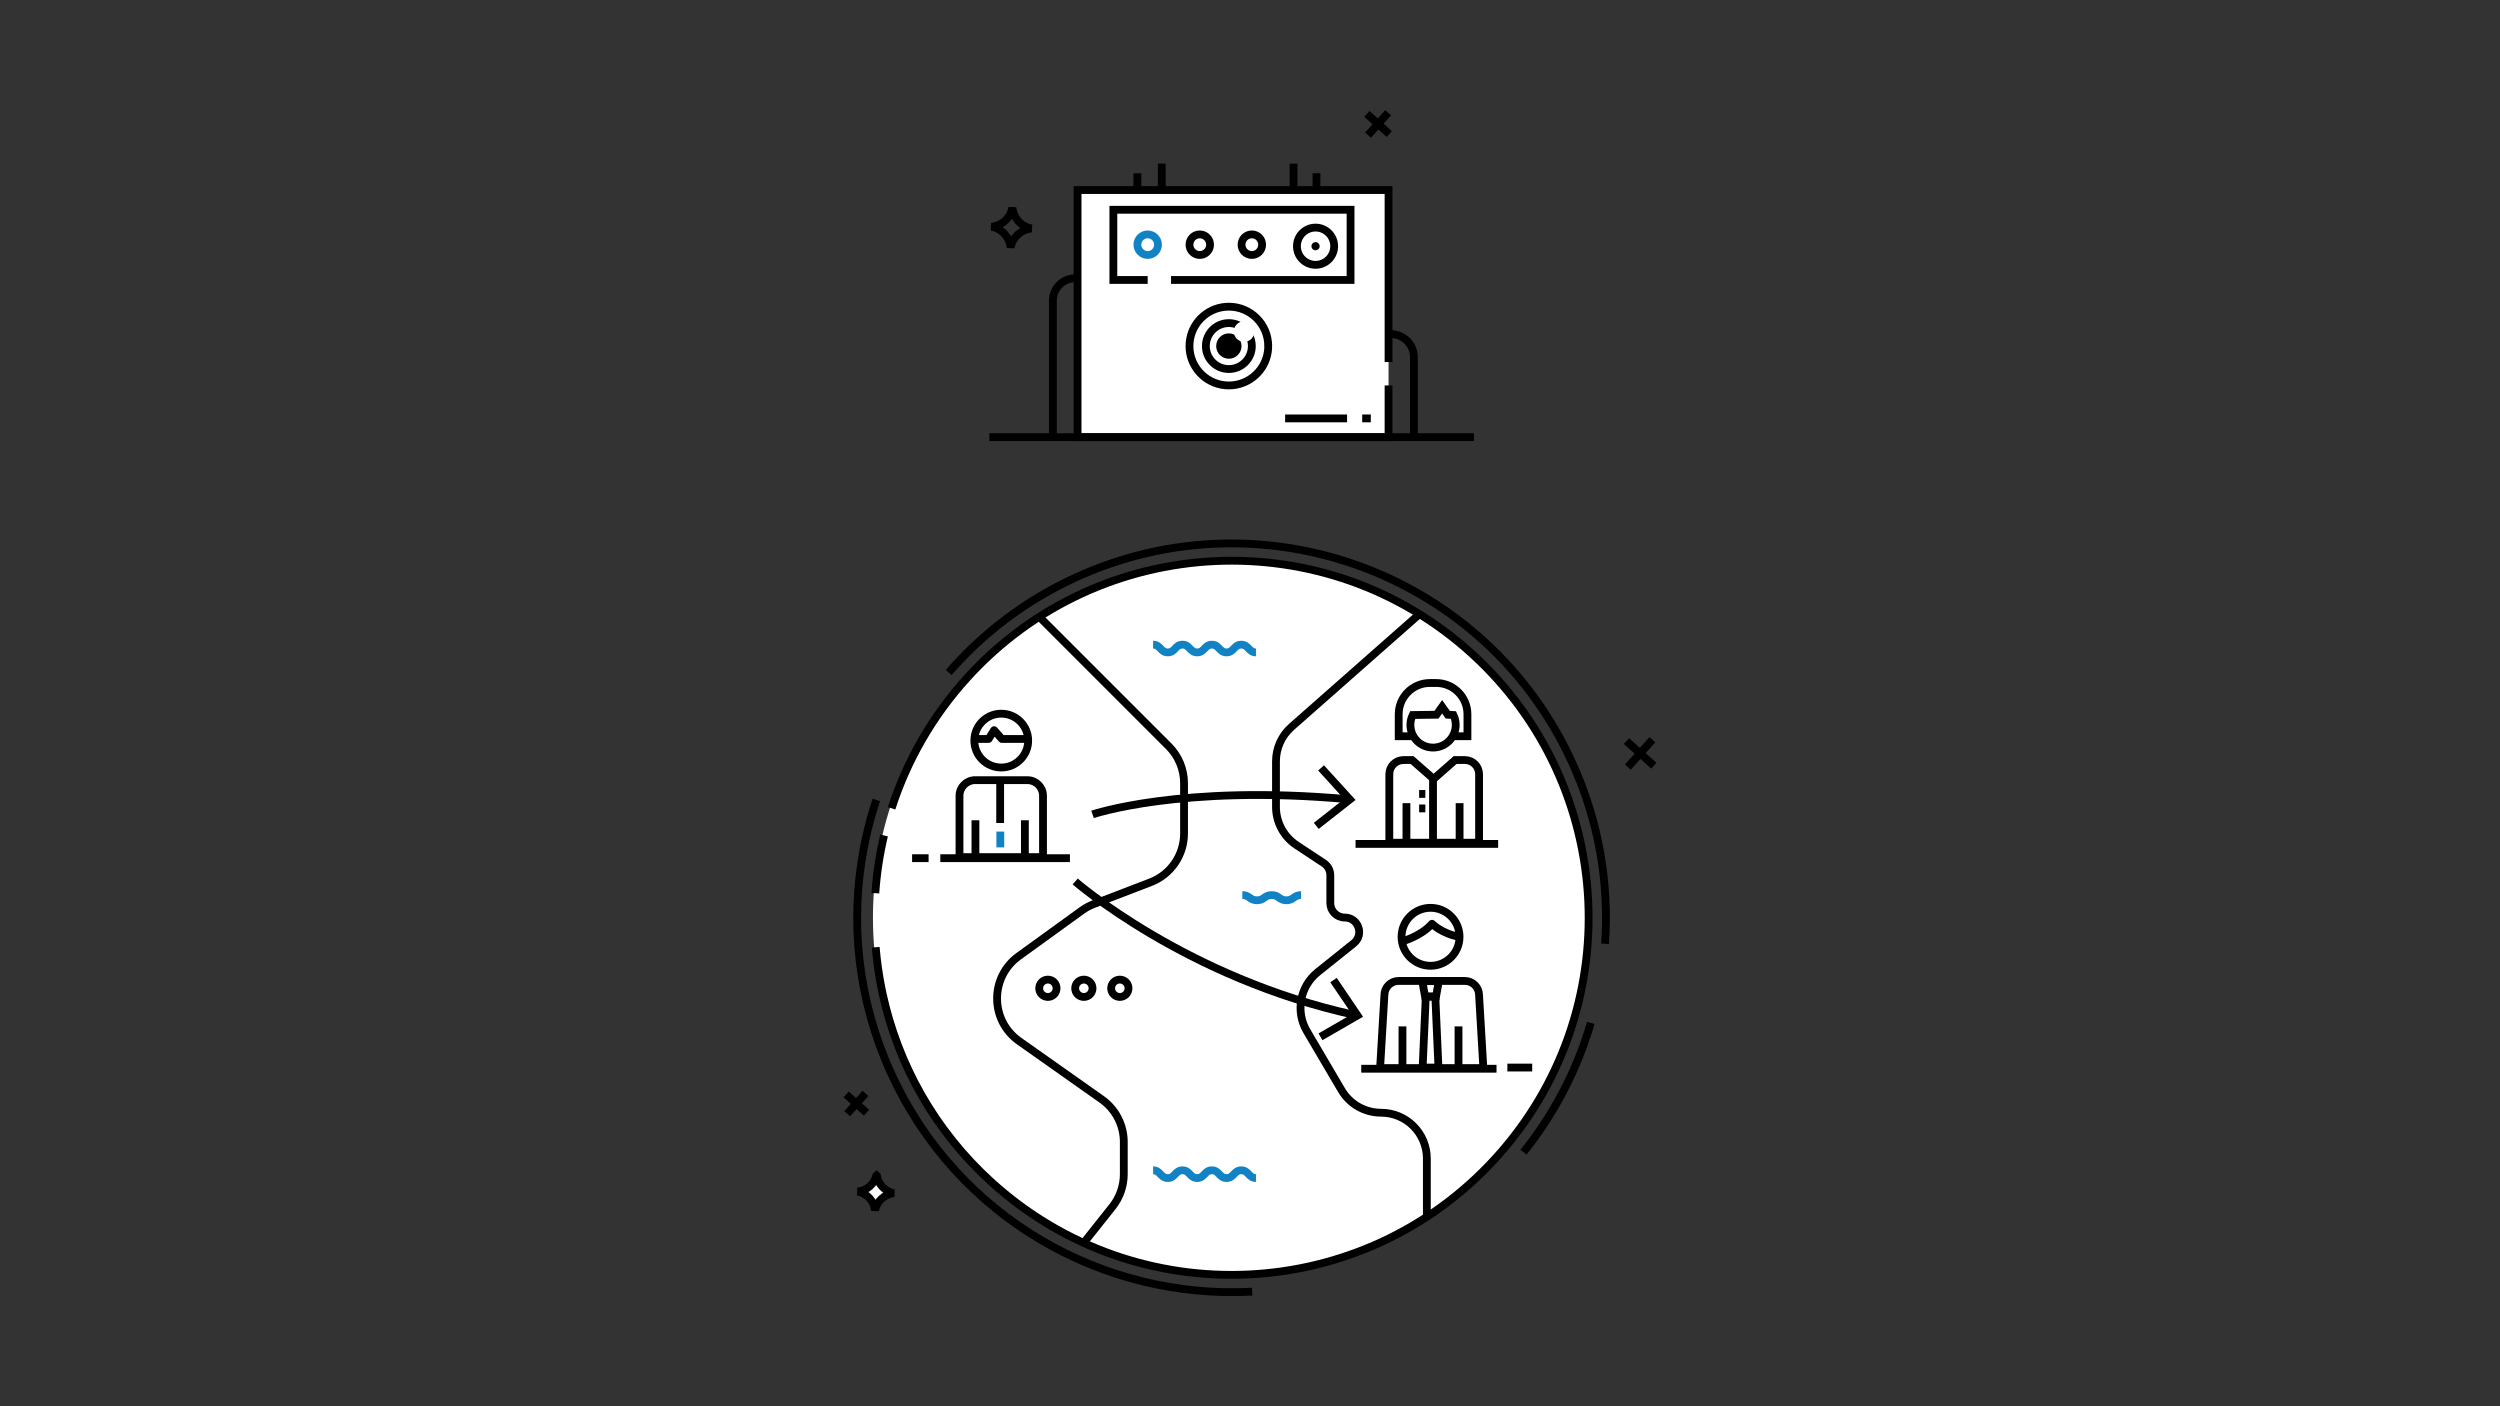 <svg xmlns="http://www.w3.org/2000/svg" xmlns:svg="http://www.w3.org/2000/svg" xmlns:xlink="http://www.w3.org/1999/xlink" id="Layer_1" width="1920" height="1080" x="0" y="0" enable-background="new 518.5 0 892 1080" version="1.1" viewBox="518.5 0 1920 1080" xml:space="preserve"><rect x="518.5" y="0" width="1920" height="1080" fill="#333333" stroke="none"/><defs id="defs771"><defs id="defs193"><rect id="SVGID_39_" width="1920" height="1080" x="0" y="0"/></defs><clipPath id="SVGID_40_"><use id="use195" width="100%" height="100%" x="0" y="0" overflow="visible" xlink:href="#SVGID_39_"/></clipPath><defs id="defs183"><rect id="SVGID_37_" width="1920" height="1080" x="0" y="0"/></defs><clipPath id="SVGID_38_"><use id="use185" width="100%" height="100%" x="0" y="0" overflow="visible" xlink:href="#SVGID_37_"/></clipPath><defs id="defs173"><rect id="SVGID_35_" width="1920" height="1080" x="0" y="0"/></defs><clipPath id="SVGID_36_"><use id="use175" width="100%" height="100%" x="0" y="0" overflow="visible" xlink:href="#SVGID_35_"/></clipPath><defs id="defs163"><rect id="SVGID_33_" width="1920" height="1080" x="0" y="0"/></defs><clipPath id="SVGID_34_"><use id="use165" width="100%" height="100%" x="0" y="0" overflow="visible" xlink:href="#SVGID_33_"/></clipPath><defs id="defs153"><rect id="SVGID_31_" width="1920" height="1080" x="0" y="0"/></defs><clipPath id="SVGID_32_"><use id="use155" width="100%" height="100%" x="0" y="0" overflow="visible" xlink:href="#SVGID_31_"/></clipPath><defs id="defs143"><rect id="SVGID_29_" width="1920" height="1080" x="0" y="0"/></defs><clipPath id="SVGID_30_"><use id="use145" width="100%" height="100%" x="0" y="0" overflow="visible" xlink:href="#SVGID_29_"/></clipPath><defs id="defs133"><rect id="SVGID_27_" width="1920" height="1080" x="0" y="0"/></defs><clipPath id="SVGID_28_"><use id="use135" width="100%" height="100%" x="0" y="0" overflow="visible" xlink:href="#SVGID_27_"/></clipPath><defs id="defs123"><rect id="SVGID_25_" width="1920" height="1080" x="0" y="0"/></defs><clipPath id="SVGID_26_"><use id="use125" width="100%" height="100%" x="0" y="0" overflow="visible" xlink:href="#SVGID_25_"/></clipPath><defs id="defs113"><rect id="SVGID_23_" width="1920" height="1080" x="0" y="0"/></defs><clipPath id="SVGID_24_"><use id="use115" width="100%" height="100%" x="0" y="0" overflow="visible" xlink:href="#SVGID_23_"/></clipPath><defs id="defs103"><rect id="SVGID_21_" width="1920" height="1080" x="0" y="0"/></defs><clipPath id="SVGID_22_"><use id="use105" width="100%" height="100%" x="0" y="0" overflow="visible" xlink:href="#SVGID_21_"/></clipPath><defs id="defs93"><rect id="SVGID_19_" width="1920" height="1080" x="0" y="0"/></defs><clipPath id="SVGID_20_"><use id="use95" width="100%" height="100%" x="0" y="0" overflow="visible" xlink:href="#SVGID_19_"/></clipPath><defs id="defs83"><rect id="SVGID_17_" width="1920" height="1080" x="0" y="0"/></defs><clipPath id="SVGID_18_"><use id="use85" width="100%" height="100%" x="0" y="0" overflow="visible" xlink:href="#SVGID_17_"/></clipPath><defs id="defs73"><rect id="SVGID_15_" width="1920" height="1080" x="0" y="0"/></defs><clipPath id="SVGID_16_"><use id="use75" width="100%" height="100%" x="0" y="0" overflow="visible" xlink:href="#SVGID_15_"/></clipPath><defs id="defs63"><rect id="SVGID_13_" width="1920" height="1080" x="0" y="0"/></defs><clipPath id="SVGID_14_"><use id="use65" width="100%" height="100%" x="0" y="0" overflow="visible" xlink:href="#SVGID_13_"/></clipPath><defs id="defs53"><rect id="SVGID_11_" width="1920" height="1080" x="0" y="0"/></defs><clipPath id="SVGID_12_"><use id="use55" width="100%" height="100%" x="0" y="0" overflow="visible" xlink:href="#SVGID_11_"/></clipPath><defs id="defs43"><rect id="SVGID_9_" width="1920" height="1080" x="0" y="0"/></defs><clipPath id="SVGID_10_"><use id="use45" width="100%" height="100%" x="0" y="0" overflow="visible" xlink:href="#SVGID_9_"/></clipPath><defs id="defs33"><rect id="SVGID_7_" width="1920" height="1080" x="0" y="0"/></defs><clipPath id="SVGID_8_"><use id="use35" width="100%" height="100%" x="0" y="0" overflow="visible" xlink:href="#SVGID_7_"/></clipPath><defs id="defs23"><rect id="SVGID_5_" width="1920" height="1080" x="0" y="0"/></defs><clipPath id="SVGID_6_"><use id="use25" width="100%" height="100%" x="0" y="0" overflow="visible" xlink:href="#SVGID_5_"/></clipPath><defs id="defs13"><rect id="SVGID_3_" width="1920" height="1080" x="0" y="0"/></defs><clipPath id="SVGID_4_"><use id="use15" width="100%" height="100%" x="0" y="0" overflow="visible" xlink:href="#SVGID_3_"/></clipPath><defs id="defs3"><rect id="SVGID_1_" width="1920" height="1080" x="0" y="0"/></defs><clipPath id="SVGID_2_"><use id="use5" width="100%" height="100%" x="0" y="0" overflow="visible" xlink:href="#SVGID_1_"/></clipPath><defs id="defs393"><rect id="SVGID_77_" width="1920" height="1080" x="0" y="0"/></defs><clipPath id="SVGID_78_"><use id="use395" width="100%" height="100%" x="0" y="0" overflow="visible" xlink:href="#SVGID_77_"/></clipPath><defs id="defs383"><rect id="SVGID_75_" width="1920" height="1080" x="0" y="0"/></defs><clipPath id="SVGID_76_"><use id="use385" width="100%" height="100%" x="0" y="0" overflow="visible" xlink:href="#SVGID_75_"/></clipPath><defs id="defs373"><rect id="SVGID_73_" width="1920" height="1080" x="0" y="0"/></defs><clipPath id="SVGID_74_"><use id="use375" width="100%" height="100%" x="0" y="0" overflow="visible" xlink:href="#SVGID_73_"/></clipPath><defs id="defs363"><rect id="SVGID_71_" width="1920" height="1080" x="0" y="0"/></defs><clipPath id="SVGID_72_"><use id="use365" width="100%" height="100%" x="0" y="0" overflow="visible" xlink:href="#SVGID_71_"/></clipPath><defs id="defs353"><rect id="SVGID_69_" width="1920" height="1080" x="0" y="0"/></defs><clipPath id="SVGID_70_"><use id="use355" width="100%" height="100%" x="0" y="0" overflow="visible" xlink:href="#SVGID_69_"/></clipPath><defs id="defs343"><rect id="SVGID_67_" width="1920" height="1080" x="0" y="0"/></defs><clipPath id="SVGID_68_"><use id="use345" width="100%" height="100%" x="0" y="0" overflow="visible" xlink:href="#SVGID_67_"/></clipPath><defs id="defs333"><rect id="SVGID_65_" width="1920" height="1080" x="0" y="0"/></defs><clipPath id="SVGID_66_"><use id="use335" width="100%" height="100%" x="0" y="0" overflow="visible" xlink:href="#SVGID_65_"/></clipPath><defs id="defs323"><rect id="SVGID_63_" width="1920" height="1080" x="0" y="0"/></defs><clipPath id="SVGID_64_"><use id="use325" width="100%" height="100%" x="0" y="0" overflow="visible" xlink:href="#SVGID_63_"/></clipPath><defs id="defs313"><rect id="SVGID_61_" width="1920" height="1080" x="0" y="0"/></defs><clipPath id="SVGID_62_"><use id="use315" width="100%" height="100%" x="0" y="0" overflow="visible" xlink:href="#SVGID_61_"/></clipPath><defs id="defs303"><rect id="SVGID_59_" width="1920" height="1080" x="0" y="0"/></defs><clipPath id="SVGID_60_"><use id="use305" width="100%" height="100%" x="0" y="0" overflow="visible" xlink:href="#SVGID_59_"/></clipPath><defs id="defs293"><rect id="SVGID_57_" width="1920" height="1080" x="0" y="0"/></defs><clipPath id="SVGID_58_"><use id="use295" width="100%" height="100%" x="0" y="0" overflow="visible" xlink:href="#SVGID_57_"/></clipPath><defs id="defs283"><rect id="SVGID_55_" width="1920" height="1080" x="0" y="0"/></defs><clipPath id="SVGID_56_"><use id="use285" width="100%" height="100%" x="0" y="0" overflow="visible" xlink:href="#SVGID_55_"/></clipPath><defs id="defs273"><rect id="SVGID_53_" width="1920" height="1080" x="0" y="0"/></defs><clipPath id="SVGID_54_"><use id="use275" width="100%" height="100%" x="0" y="0" overflow="visible" xlink:href="#SVGID_53_"/></clipPath><defs id="defs263"><rect id="SVGID_51_" width="1920" height="1080" x="0" y="0"/></defs><clipPath id="SVGID_52_"><use id="use265" width="100%" height="100%" x="0" y="0" overflow="visible" xlink:href="#SVGID_51_"/></clipPath><defs id="defs253"><rect id="SVGID_49_" width="1920" height="1080" x="0" y="0"/></defs><clipPath id="SVGID_50_"><use id="use255" width="100%" height="100%" x="0" y="0" overflow="visible" xlink:href="#SVGID_49_"/></clipPath><defs id="defs243"><rect id="SVGID_47_" width="1920" height="1080" x="0" y="0"/></defs><clipPath id="SVGID_48_"><use id="use245" width="100%" height="100%" x="0" y="0" overflow="visible" xlink:href="#SVGID_47_"/></clipPath><defs id="defs233"><rect id="SVGID_45_" width="1920" height="1080" x="0" y="0"/></defs><clipPath id="SVGID_46_"><use id="use235" width="100%" height="100%" x="0" y="0" overflow="visible" xlink:href="#SVGID_45_"/></clipPath><defs id="defs223"><rect id="SVGID_43_" width="1920" height="1080" x="0" y="0"/></defs><clipPath id="SVGID_44_"><use id="use225" width="100%" height="100%" x="0" y="0" overflow="visible" xlink:href="#SVGID_43_"/></clipPath><defs id="defs213"><rect id="SVGID_41_" width="1920" height="1080" x="0" y="0"/></defs><clipPath id="SVGID_42_"><use id="use215" width="100%" height="100%" x="0" y="0" overflow="visible" xlink:href="#SVGID_41_"/></clipPath><defs id="defs685"><rect id="SVGID_135_" width="1920" height="1080" x="0" y="0"/></defs><clipPath id="SVGID_136_"><use id="use687" width="100%" height="100%" x="0" y="0" overflow="visible" xlink:href="#SVGID_135_"/></clipPath><defs id="defs675"><rect id="SVGID_133_" width="1920" height="1080" x="0" y="0"/></defs><clipPath id="SVGID_134_"><use id="use677" width="100%" height="100%" x="0" y="0" overflow="visible" xlink:href="#SVGID_133_"/></clipPath><defs id="defs665"><rect id="SVGID_131_" width="1920" height="1080" x="0" y="0"/></defs><clipPath id="SVGID_132_"><use id="use667" width="100%" height="100%" x="0" y="0" overflow="visible" xlink:href="#SVGID_131_"/></clipPath><defs id="defs655"><rect id="SVGID_129_" width="1920" height="1080" x="0" y="0"/></defs><clipPath id="SVGID_130_"><use id="use657" width="100%" height="100%" x="0" y="0" overflow="visible" xlink:href="#SVGID_129_"/></clipPath><defs id="defs645"><rect id="SVGID_127_" width="1920" height="1080" x="0" y="0"/></defs><clipPath id="SVGID_128_"><use id="use647" width="100%" height="100%" x="0" y="0" overflow="visible" xlink:href="#SVGID_127_"/></clipPath><defs id="defs635"><rect id="SVGID_125_" width="1920" height="1080" x="0" y="0"/></defs><clipPath id="SVGID_126_"><use id="use637" width="100%" height="100%" x="0" y="0" overflow="visible" xlink:href="#SVGID_125_"/></clipPath><defs id="defs625"><rect id="SVGID_123_" width="1920" height="1080" x="0" y="0"/></defs><clipPath id="SVGID_124_"><use id="use627" width="100%" height="100%" x="0" y="0" overflow="visible" xlink:href="#SVGID_123_"/></clipPath><defs id="defs615"><rect id="SVGID_121_" width="1920" height="1080" x="0" y="0"/></defs><clipPath id="SVGID_122_"><use id="use617" width="100%" height="100%" x="0" y="0" overflow="visible" xlink:href="#SVGID_121_"/></clipPath><defs id="defs605"><rect id="SVGID_119_" width="1920" height="1080" x="0" y="0"/></defs><clipPath id="SVGID_120_"><use id="use607" width="100%" height="100%" x="0" y="0" overflow="visible" xlink:href="#SVGID_119_"/></clipPath><defs id="defs595"><rect id="SVGID_117_" width="1920" height="1080" x="0" y="0"/></defs><clipPath id="SVGID_118_"><use id="use597" width="100%" height="100%" x="0" y="0" overflow="visible" xlink:href="#SVGID_117_"/></clipPath><defs id="defs585"><rect id="SVGID_115_" width="1920" height="1080" x="0" y="0"/></defs><clipPath id="SVGID_116_"><use id="use587" width="100%" height="100%" x="0" y="0" overflow="visible" xlink:href="#SVGID_115_"/></clipPath><defs id="defs575"><rect id="SVGID_113_" width="1920" height="1080" x="0" y="0"/></defs><clipPath id="SVGID_114_"><use id="use577" width="100%" height="100%" x="0" y="0" overflow="visible" xlink:href="#SVGID_113_"/></clipPath><defs id="defs565"><rect id="SVGID_111_" width="1920" height="1080" x="0" y="0"/></defs><clipPath id="SVGID_112_"><use id="use567" width="100%" height="100%" x="0" y="0" overflow="visible" xlink:href="#SVGID_111_"/></clipPath><defs id="defs555"><rect id="SVGID_109_" width="1920" height="1080" x="0" y="0"/></defs><clipPath id="SVGID_110_"><use id="use557" width="100%" height="100%" x="0" y="0" overflow="visible" xlink:href="#SVGID_109_"/></clipPath><defs id="defs545"><rect id="SVGID_107_" width="1920" height="1080" x="0" y="0"/></defs><clipPath id="SVGID_108_"><use id="use547" width="100%" height="100%" x="0" y="0" overflow="visible" xlink:href="#SVGID_107_"/></clipPath><defs id="defs535"><rect id="SVGID_105_" width="1920" height="1080" x="0" y="0"/></defs><clipPath id="SVGID_106_"><use id="use537" width="100%" height="100%" x="0" y="0" overflow="visible" xlink:href="#SVGID_105_"/></clipPath><defs id="defs525"><rect id="SVGID_103_" width="1920" height="1080" x="0" y="0"/></defs><clipPath id="SVGID_104_"><use id="use527" width="100%" height="100%" x="0" y="0" overflow="visible" xlink:href="#SVGID_103_"/></clipPath><defs id="defs515"><rect id="SVGID_101_" width="1920" height="1080" x="0" y="0"/></defs><clipPath id="SVGID_102_"><use id="use517" width="100%" height="100%" x="0" y="0" overflow="visible" xlink:href="#SVGID_101_"/></clipPath><defs id="defs505"><rect id="SVGID_99_" width="1920" height="1080" x="0" y="0"/></defs><clipPath id="SVGID_100_"><use id="use507" width="100%" height="100%" x="0" y="0" overflow="visible" xlink:href="#SVGID_99_"/></clipPath><defs id="defs495"><rect id="SVGID_97_" width="1920" height="1080" x="0" y="0"/></defs><clipPath id="SVGID_98_"><use id="use497" width="100%" height="100%" x="0" y="0" overflow="visible" xlink:href="#SVGID_97_"/></clipPath><defs id="defs485"><rect id="SVGID_95_" width="1920" height="1080" x="0" y="0"/></defs><clipPath id="SVGID_96_"><use id="use487" width="100%" height="100%" x="0" y="0" overflow="visible" xlink:href="#SVGID_95_"/></clipPath><defs id="defs475"><rect id="SVGID_93_" width="1920" height="1080" x="0" y="0"/></defs><clipPath id="SVGID_94_"><use id="use477" width="100%" height="100%" x="0" y="0" overflow="visible" xlink:href="#SVGID_93_"/></clipPath><defs id="defs465"><rect id="SVGID_91_" width="1920" height="1080" x="0" y="0"/></defs><clipPath id="SVGID_92_"><use id="use467" width="100%" height="100%" x="0" y="0" overflow="visible" xlink:href="#SVGID_91_"/></clipPath><defs id="defs455"><rect id="SVGID_89_" width="1920" height="1080" x="0" y="0"/></defs><clipPath id="SVGID_90_"><use id="use457" width="100%" height="100%" x="0" y="0" overflow="visible" xlink:href="#SVGID_89_"/></clipPath><defs id="defs445"><rect id="SVGID_87_" width="1920" height="1080" x="0" y="0"/></defs><clipPath id="SVGID_88_"><use id="use447" width="100%" height="100%" x="0" y="0" overflow="visible" xlink:href="#SVGID_87_"/></clipPath><defs id="defs435"><rect id="SVGID_85_" width="1920" height="1080" x="0" y="0"/></defs><clipPath id="SVGID_86_"><use id="use437" width="100%" height="100%" x="0" y="0" overflow="visible" xlink:href="#SVGID_85_"/></clipPath><defs id="defs425"><rect id="SVGID_83_" width="1920" height="1080" x="0" y="0"/></defs><clipPath id="SVGID_84_"><use id="use427" width="100%" height="100%" x="0" y="0" overflow="visible" xlink:href="#SVGID_83_"/></clipPath><defs id="defs415"><rect id="SVGID_81_" width="1920" height="1080" x="0" y="0"/></defs><clipPath id="SVGID_82_"><use id="use417" width="100%" height="100%" x="0" y="0" overflow="visible" xlink:href="#SVGID_81_"/></clipPath><defs id="defs405"><rect id="SVGID_79_" width="1920" height="1080" x="0" y="0"/></defs><clipPath id="SVGID_80_"><use id="use407" width="100%" height="100%" x="0" y="0" overflow="visible" xlink:href="#SVGID_79_"/></clipPath><defs id="defs757"><rect id="SVGID_149_" width="1920" height="1080" x="0" y="0"/></defs><clipPath id="SVGID_150_"><use id="use759" width="100%" height="100%" x="0" y="0" overflow="visible" xlink:href="#SVGID_149_"/></clipPath><defs id="defs747"><rect id="SVGID_147_" width="1920" height="1080" x="0" y="0"/></defs><clipPath id="SVGID_148_"><use id="use749" width="100%" height="100%" x="0" y="0" overflow="visible" xlink:href="#SVGID_147_"/></clipPath><defs id="defs737"><rect id="SVGID_145_" width="1920" height="1080" x="0" y="0"/></defs><clipPath id="SVGID_146_"><use id="use739" width="100%" height="100%" x="0" y="0" overflow="visible" xlink:href="#SVGID_145_"/></clipPath><defs id="defs727"><rect id="SVGID_143_" width="1920" height="1080" x="0" y="0"/></defs><clipPath id="SVGID_144_"><use id="use729" width="100%" height="100%" x="0" y="0" overflow="visible" xlink:href="#SVGID_143_"/></clipPath><defs id="defs717"><rect id="SVGID_141_" width="1920" height="1080" x="0" y="0"/></defs><clipPath id="SVGID_142_"><use id="use719" width="100%" height="100%" x="0" y="0" overflow="visible" xlink:href="#SVGID_141_"/></clipPath><defs id="defs707"><rect id="SVGID_139_" width="1920" height="1080" x="0" y="0"/></defs><clipPath id="SVGID_140_"><use id="use709" width="100%" height="100%" x="0" y="0" overflow="visible" xlink:href="#SVGID_139_"/></clipPath><defs id="defs697"><rect id="SVGID_137_" width="1920" height="1080" x="0" y="0"/></defs><clipPath id="SVGID_138_"><use id="use699" width="100%" height="100%" x="0" y="0" overflow="visible" xlink:href="#SVGID_137_"/></clipPath><clipPath id="SVGID_2_-0"><use id="use5-4" width="100%" height="100%" x="0" y="0" overflow="visible" xlink:href="#SVGID_1_"/></clipPath><clipPath id="SVGID_6_-1"><use id="use25-0" width="100%" height="100%" x="0" y="0" overflow="visible" xlink:href="#SVGID_5_"/></clipPath><clipPath id="SVGID_10_-4"><use id="use45-8" width="100%" height="100%" x="0" y="0" overflow="visible" xlink:href="#SVGID_9_"/></clipPath></defs><ellipse id="path4876" cx="1463.5" cy="704.746" fill="#fff" fill-opacity="1" fill-rule="evenodd" stroke="none" stroke-dasharray="none" stroke-miterlimit="4" stroke-width="9.244" opacity="1" paint-order="fill markers stroke" rx="274.576" ry="275.72"/><path id="path4809-2" fill="#fff" fill-opacity="1" fill-rule="evenodd" stroke="none" stroke-dasharray="none" stroke-miterlimit="4" stroke-width="2.472" d="m 1197.053,915.373 a 6.292,6.152 0 0 1 -6.292,6.152 6.292,6.152 0 0 1 -6.293,-6.151 6.292,6.152 0 0 1 6.291,-6.153 6.292,6.152 0 0 1 6.294,6.151 l -6.292,0.002 z" opacity="1" paint-order="fill markers stroke"/><path id="path8-7" fill="#fff" d="m 866.537,684.262 c 0,3.684 2.986,6.669 6.67,6.669 3.683,0 6.669,-2.985 6.669,-6.669 0,-3.685 -2.986,-6.669 -6.669,-6.669 -3.683,0.001 -6.67,2.985 -6.67,6.669" clip-path="url(#SVGID_2_-0)" transform="translate(505.326,74.738)"/><path id="path28" fill="#fff" d="m 838.907,684.262 c 0,3.684 2.986,6.669 6.669,6.669 3.684,0 6.669,-2.985 6.669,-6.669 0,-3.685 -2.985,-6.669 -6.669,-6.669 -3.682,0.001 -6.669,2.985 -6.669,6.669" clip-path="url(#SVGID_6_-1)" transform="translate(505.326,74.738)"/><path id="path48" fill="#fff" d="m 811.279,684.262 c 0,3.684 2.986,6.669 6.669,6.669 3.685,0 6.669,-2.985 6.669,-6.669 0,-3.685 -2.984,-6.669 -6.669,-6.669 -3.683,0.001 -6.669,2.985 -6.669,6.669" clip-path="url(#SVGID_10_-4)" transform="translate(505.326,74.738)"/><path id="rect4803-87" fill="#fff" fill-opacity="1" fill-rule="evenodd" stroke="none" stroke-dasharray="none" stroke-miterlimit="4" stroke-width="5.531" d="m 1583.769,755.306 h 68.448 l 3.432,63.906 h -74.883 z" opacity="1" paint-order="fill markers stroke"/><path id="path4805-5" fill="#fff" fill-opacity="1" fill-rule="evenodd" stroke="none" stroke-dasharray="none" stroke-miterlimit="4" stroke-width="9.488" d="m 1638.992,719.172 a 21.529,20.076 0 0 1 -21.527,20.076 21.529,20.076 0 0 1 -21.53,-20.073 21.529,20.076 0 0 1 21.524,-20.078 21.529,20.076 0 0 1 21.533,20.07 l -21.529,0.005 z" opacity="1" paint-order="fill markers stroke"/><path id="path4805-8" fill="#fff" fill-opacity="1" fill-rule="evenodd" stroke="none" stroke-dasharray="none" stroke-miterlimit="4" stroke-width="8.89" d="m 1646.806,549.519 c 0.652,7.42 -4.516,17.038 -10.989,16.83 -7.067,-0.227 -11.75,8.142 -17.18,7.978 -6.105,-0.184 -11.001,-9.961 -18.713,-10.077 -9.547,-0.143 -7.458,-10.038 -7.458,-14.73 -0,-10.387 15.027,-24.809 26.166,-24.811 11.139,-0.002 28.171,14.416 28.174,24.804 z" opacity="1" paint-order="fill markers stroke"/><path id="rect4803-8" fill="#fff" fill-opacity="1" fill-rule="evenodd" stroke="none" stroke-dasharray="none" stroke-miterlimit="4" stroke-width="4.711" d="m 1587.873,589.208 c 11.242,-8.737 15.128,-1.708 21.496,0 7.665,15.377 14.995,8.209 22.309,0 5.971,-4.978 11.612,-12.594 19.78,0 v 56.184 h -63.585 z" opacity="1" paint-order="fill markers stroke"/><path id="path4805" fill="#fff" fill-opacity="1" fill-rule="evenodd" stroke="none" stroke-dasharray="none" stroke-miterlimit="4" stroke-width="8.89" d="m 1308.058,567.514 a 20.17,18.809 0 0 1 -20.169,18.809 20.17,18.809 0 0 1 -20.172,-18.806 20.17,18.809 0 0 1 20.166,-18.811 20.17,18.809 0 0 1 20.174,18.804 l -20.17,0.005 z" opacity="1" paint-order="fill markers stroke"/><rect id="rect4803" width="63.585" height="56.184" x="1255.408" y="600.911" fill="#fff" fill-opacity="1" fill-rule="evenodd" stroke="none" stroke-dasharray="none" stroke-miterlimit="4" stroke-width="4.711" opacity="1" paint-order="fill markers stroke"/><path id="path8" fill="none" stroke="#000" stroke-miterlimit="10" stroke-width="6" d="m 1072.314,240.623 h 9.819 c 9.768,0 17.686,7.919 17.686,17.688 v 61.445" clip-path="url(#SVGID_2_)" transform="translate(504.544,15.975)"/><polyline id="polyline18" fill="#fff" points="1080.361 280.058 1080.361 319.756 841.53 319.756 841.53 129.978 1080.361 129.978 1080.361 262.075" clip-path="url(#SVGID_4_)" transform="translate(504.544,15.975)"/><polyline id="polyline28" fill="none" stroke="#000" stroke-miterlimit="10" stroke-width="6" points="1080.361 280.058 1080.361 319.756 841.53 319.756 841.53 129.978 1080.361 129.978 1080.361 262.075" clip-path="url(#SVGID_6_)" transform="translate(504.544,15.975)"/><path id="path38" fill="none" stroke="#000" stroke-miterlimit="10" stroke-width="6" d="m 987.961,249.799 c 0,12.269 -7.307,22.83 -17.79,27.562 -0.462,0.219 -0.938,0.418 -1.419,0.604 -3.424,1.354 -7.142,2.091 -11.036,2.091 -15.7,0 -28.605,-11.971 -30.102,-27.285 -0.099,-0.979 -0.143,-1.97 -0.143,-2.972 0,-1.913 0.176,-3.772 0.528,-5.589 2.606,-14.026 14.929,-24.654 29.716,-24.654 16.703,-0.001 30.246,13.542 30.246,30.243 z" clip-path="url(#SVGID_8_)" transform="translate(504.544,15.975)"/><circle id="circle48" cx="895.387" cy="171.946" r="7.908" fill="none" stroke="#1183c5" stroke-miterlimit="10" stroke-width="6" clip-path="url(#SVGID_10_)" transform="translate(504.544,15.975)"/><circle id="circle58" cx="935.375" cy="171.946" r="7.908" fill="none" stroke="#000" stroke-miterlimit="10" stroke-width="6" clip-path="url(#SVGID_12_)" transform="translate(504.544,15.975)"/><circle id="circle68" cx="975.365" cy="171.946" r="7.909" fill="none" stroke="#000" stroke-miterlimit="10" stroke-width="6" clip-path="url(#SVGID_14_)" transform="translate(504.544,15.975)"/><line id="line78" x1="773.781" x2="1145.969" y1="319.756" y2="319.756" fill="none" stroke="#000" stroke-miterlimit="10" stroke-width="6" clip-path="url(#SVGID_16_)" transform="translate(504.544,15.975)"/><path id="path88" fill="none" stroke="#000" stroke-miterlimit="10" stroke-width="6" d="M 822.566,319.756 V 214.952 c 0,-9.519 7.717,-17.237 17.237,-17.237 h 1.727" clip-path="url(#SVGID_18_)" transform="translate(504.544,15.975)"/><polyline id="polyline98" fill="none" stroke="#000" stroke-miterlimit="10" stroke-width="6" points="895.385 199.042 869.018 199.042 869.018 145.131 1051.185 145.131 1051.185 199.042 913.332 199.042" clip-path="url(#SVGID_20_)" transform="translate(504.544,15.975)"/><line id="line108" x1="887.479" x2="887.479" y1="129.978" y2="117.087" fill="none" stroke="#000" stroke-miterlimit="10" stroke-width="6" clip-path="url(#SVGID_22_)" transform="translate(504.544,15.975)"/><line id="line118" x1="906.183" x2="906.183" y1="129.978" y2="109.698" fill="none" stroke="#000" stroke-miterlimit="10" stroke-width="6" clip-path="url(#SVGID_24_)" transform="translate(504.544,15.975)"/><line id="line128" x1="1007.402" x2="1007.402" y1="129.978" y2="109.698" fill="none" stroke="#000" stroke-miterlimit="10" stroke-width="6" clip-path="url(#SVGID_26_)" transform="translate(504.544,15.975)"/><line id="line138" x1="1025.005" x2="1025.005" y1="129.978" y2="117.087" fill="none" stroke="#000" stroke-miterlimit="10" stroke-width="6" clip-path="url(#SVGID_28_)" transform="translate(504.544,15.975)"/><circle id="circle148" cx="1024.302" cy="173.113" r="14.303" fill="none" stroke="#000" stroke-miterlimit="10" stroke-width="6" clip-path="url(#SVGID_30_)" transform="translate(504.544,15.975)"/><path id="path158" d="m 1021.156,173.113 c 0,1.737 1.408,3.145 3.146,3.145 1.738,0 3.145,-1.407 3.145,-3.145 0,-1.736 -1.407,-3.145 -3.145,-3.145 -1.738,0 -3.146,1.409 -3.146,3.145" clip-path="url(#SVGID_32_)" transform="translate(504.544,15.975)"/><path id="path168" fill="#fff" d="m 953.281,259.398 c 0,2.464 -1.998,4.461 -4.462,4.461 -2.464,0 -4.461,-1.997 -4.461,-4.461 0,-2.465 1.997,-4.462 4.461,-4.462 2.464,0 4.462,1.998 4.462,4.462" clip-path="url(#SVGID_34_)" transform="translate(504.544,15.975)"/><circle id="circle178" cx="957.717" cy="249.805" r="17.648" fill="none" stroke="#000" stroke-miterlimit="10" stroke-width="6" clip-path="url(#SVGID_36_)" transform="translate(504.544,15.975)"/><path id="path188" d="m 967.455,249.805 c 0,5.379 -4.359,9.739 -9.739,9.739 -5.379,0 -9.739,-4.36 -9.739,-9.739 0,-5.38 4.36,-9.74 9.739,-9.74 5.38,-0.001 9.739,4.361 9.739,9.74" clip-path="url(#SVGID_38_)" transform="translate(504.544,15.975)"/><path id="path198" fill="#fff" d="m 977.342,238.646 c 0,4.366 -3.54,7.906 -7.907,7.906 -4.366,0 -7.906,-3.54 -7.906,-7.906 0,-4.367 3.54,-7.907 7.906,-7.907 4.367,-0.001 7.907,3.539 7.907,7.907" clip-path="url(#SVGID_40_)" transform="translate(504.544,15.975)"/><line id="line204" x1="1553.05" x2="1505.479" y1="321.329" y2="321.329" fill="none" stroke="#000" stroke-miterlimit="10" stroke-width="6"/><line id="line206" x1="1571.274" x2="1564.672" y1="321.329" y2="321.329" fill="none" stroke="#000" stroke-miterlimit="10" stroke-width="6"/><line id="line208" x1="1584.581" x2="1569.133" y1="86.604" y2="103.785" fill="none" stroke="#000" stroke-miterlimit="10" stroke-width="6"/><line id="line210" x1="1585.447" x2="1568.268" y1="102.918" y2="87.471" fill="none" stroke="#000" stroke-miterlimit="10" stroke-width="6"/><path id="path218" fill="none" stroke="#000" stroke-linejoin="bevel" stroke-miterlimit="10" stroke-width="6" d="m 791.493,143.424 v 0 c -1.471,7.943 -8.041,13.943 -16.085,14.689 7.944,1.471 13.943,8.04 14.689,16.085 1.471,-7.944 8.041,-13.943 16.085,-14.689 -7.942,-1.471 -13.942,-8.04 -14.689,-16.085 z" clip-path="url(#SVGID_42_)" transform="translate(504.544,15.975)"/><path id="path228" fill="#fff" d="m 867.318,743.025 c 0,3.685 2.986,6.669 6.669,6.669 3.685,0 6.669,-2.984 6.669,-6.669 0,-3.683 -2.984,-6.669 -6.669,-6.669 -3.683,0 -6.669,2.988 -6.669,6.669" clip-path="url(#SVGID_44_)" transform="translate(504.544,15.975)"/><circle id="circle238" cx="873.987" cy="743.025" r="6.669" fill="none" stroke="#000" stroke-miterlimit="10" stroke-width="6" clip-path="url(#SVGID_46_)" transform="translate(504.544,15.975)"/><path id="path248" fill="#fff" d="m 839.689,743.025 c 0,3.685 2.986,6.669 6.669,6.669 3.685,0 6.669,-2.984 6.669,-6.669 0,-3.683 -2.984,-6.669 -6.669,-6.669 -3.683,0 -6.669,2.988 -6.669,6.669" clip-path="url(#SVGID_48_)" transform="translate(504.544,15.975)"/><circle id="circle258" cx="846.358" cy="743.025" r="6.669" fill="none" stroke="#000" stroke-miterlimit="10" stroke-width="6" clip-path="url(#SVGID_50_)" transform="translate(504.544,15.975)"/><path id="path268" fill="#fff" d="m 812.06,743.025 c 0,3.685 2.986,6.669 6.669,6.669 3.684,0 6.669,-2.984 6.669,-6.669 0,-3.683 -2.985,-6.669 -6.669,-6.669 -3.684,0 -6.669,2.988 -6.669,6.669" clip-path="url(#SVGID_52_)" transform="translate(504.544,15.975)"/><circle id="circle278" cx="818.729" cy="743.025" r="6.669" fill="none" stroke="#000" stroke-miterlimit="10" stroke-width="6" clip-path="url(#SVGID_54_)" transform="translate(504.544,15.975)"/><line id="line288" x1="1283.047" x2="1264.131" y1="552.102" y2="573.138" fill="none" stroke="#000" stroke-miterlimit="10" stroke-width="6" clip-path="url(#SVGID_56_)" transform="translate(504.544,15.975)"/><line id="line298" x1="1284.106" x2="1263.07" y1="572.078" y2="553.161" fill="none" stroke="#000" stroke-miterlimit="10" stroke-width="6" clip-path="url(#SVGID_58_)" transform="translate(504.544,15.975)"/><line id="line308" x1="678.635" x2="664.593" y1="823.758" y2="839.373" fill="none" stroke="#000" stroke-miterlimit="10" stroke-width="6" clip-path="url(#SVGID_60_)" transform="translate(504.544,15.975)"/><line id="line318" x1="679.422" x2="663.807" y1="838.587" y2="824.545" fill="none" stroke="#000" stroke-miterlimit="10" stroke-width="6" clip-path="url(#SVGID_62_)" transform="translate(504.544,15.975)"/><path id="path328" fill="none" stroke="#000" stroke-linejoin="bevel" stroke-miterlimit="10" stroke-width="6" d="m 687.237,885.789 v 0 c -1.337,7.222 -7.308,12.675 -14.62,13.353 7.222,1.337 12.673,7.309 13.352,14.62 1.337,-7.222 7.309,-12.674 14.621,-13.353 -7.223,-1.337 -12.676,-7.307 -13.353,-14.62 z" clip-path="url(#SVGID_64_)" transform="translate(504.544,15.975)"/><path id="path338" fill="none" stroke="#1183c5" stroke-miterlimit="10" stroke-width="6" d="m 968.052,671.444 c 5.642,0 5.642,4 11.283,4 5.641,0 5.641,-4 11.279,-4 5.643,0 5.643,4 11.283,4 5.645,0 5.645,-4 11.287,-4" clip-path="url(#SVGID_66_)" transform="translate(504.544,15.975)"/><path id="path348" fill="none" stroke="#1183c5" stroke-miterlimit="10" stroke-width="6" d="m 899.544,882.814 c 5.642,0 5.642,5.95 11.283,5.95 5.641,0 5.641,-5.95 11.28,-5.95 5.643,0 5.643,5.95 11.283,5.95 5.644,0 5.644,-5.95 11.287,-5.95 5.642,0 5.642,5.95 11.283,5.95 5.646,0 5.646,-5.95 11.291,-5.95 5.645,0 5.646,5.95 11.292,5.95" clip-path="url(#SVGID_68_)" transform="translate(504.544,15.975)"/><path id="path358" fill="none" stroke="#1183c5" stroke-miterlimit="10" stroke-width="6" d="m 899.544,479.12 c 5.642,0 5.642,5.95 11.283,5.95 5.641,0 5.641,-5.95 11.28,-5.95 5.643,0 5.643,5.95 11.283,5.95 5.644,0 5.644,-5.95 11.287,-5.95 5.642,0 5.642,5.95 11.283,5.95 5.646,0 5.646,-5.95 11.291,-5.95 5.645,0 5.646,5.95 11.292,5.95" clip-path="url(#SVGID_70_)" transform="translate(504.544,15.975)"/><path id="path368" fill="none" stroke="#000" stroke-miterlimit="10" stroke-width="6" d="m 853.027,609.488 c 0,0 67.97,-23.182 195.515,-11.713" clip-path="url(#SVGID_72_)" transform="translate(504.544,15.975)"/><polygon id="polygon378" points="1026.315 575.785 1030.759 571.746 1055.021 598.389 1026.689 620.648 1022.976 615.93 1046.24 597.658" clip-path="url(#SVGID_74_)" transform="translate(504.544,15.975)"/><path id="path388" fill="none" stroke="#000" stroke-miterlimit="10" stroke-width="6" d="m 839.689,661 c 0,0 84.996,74.144 214.74,102.53" clip-path="url(#SVGID_76_)" transform="translate(504.544,15.975)"/><polygon id="polygon398" points="1035.597 738.427 1040.569 735.061 1060.793 764.885 1029.582 782.887 1026.576 777.688 1052.207 762.912" clip-path="url(#SVGID_78_)" transform="translate(504.544,15.975)"/><circle id="circle410" cx="782.922" cy="552.805" r="20.676" fill="none" stroke="#000" stroke-miterlimit="10" stroke-width="6" clip-path="url(#SVGID_80_)" transform="translate(504.544,15.975)"/><path id="path420" fill="none" stroke="#000" stroke-miterlimit="10" stroke-width="6" d="m 814.99,642.26 h -64.137 v -47.073 c 0,-6.627 5.372,-12 12,-12 h 40.137 c 6.627,0 12,5.373 12,12 z" clip-path="url(#SVGID_82_)" transform="translate(504.544,15.975)"/><line id="line430" x1="782.078" x2="782.078" y1="583.607" y2="616.097" fill="none" stroke="#000" stroke-miterlimit="10" stroke-width="6" clip-path="url(#SVGID_84_)" transform="translate(504.544,15.975)"/><line id="line440" x1="801.066" x2="801.066" y1="642.681" y2="613.988" fill="none" stroke="#000" stroke-miterlimit="10" stroke-width="6" clip-path="url(#SVGID_86_)" transform="translate(504.544,15.975)"/><line id="line450" x1="763.091" x2="763.091" y1="642.681" y2="613.988" fill="none" stroke="#000" stroke-miterlimit="10" stroke-width="6" clip-path="url(#SVGID_88_)" transform="translate(504.544,15.975)"/><polyline id="polyline460" fill="none" stroke="#000" stroke-linejoin="round" stroke-miterlimit="10" stroke-width="6" points="803.598 551.539 783.344 551.539 777.437 544.788 773.218 551.539 762.245 551.539" clip-path="url(#SVGID_90_)" transform="translate(504.544,15.975)"/><line id="line470" x1="782.19" x2="782.19" y1="622.674" y2="634.812" fill="none" stroke="#1183c5" stroke-miterlimit="10" stroke-width="6" clip-path="url(#SVGID_92_)" transform="translate(504.544,15.975)"/><line id="line480" x1="736.114" x2="835.656" y1="643.104" y2="643.104" fill="none" stroke="#000" stroke-miterlimit="10" stroke-width="6" clip-path="url(#SVGID_94_)" transform="translate(504.544,15.975)"/><line id="line490" x1="727.114" x2="714.447" y1="643.104" y2="643.104" fill="none" stroke="#000" stroke-miterlimit="10" stroke-width="6" clip-path="url(#SVGID_96_)" transform="translate(504.544,15.975)"/><path id="path500" fill="none" stroke="#000" stroke-miterlimit="10" stroke-width="6" d="m 1149.891,578.629 v 52.608 h -68.937 v -52.608 c 0,-6.015 4.871,-10.885 10.886,-10.885 h 6.604 l 16.526,14.514 16.525,-14.514 h 7.511 c 6.015,0 10.885,4.87 10.885,10.885 z" clip-path="url(#SVGID_98_)" transform="translate(504.544,15.975)"/><line id="line510" x1="1114.516" x2="1114.516" y1="582.258" y2="632.145" fill="none" stroke="#000" stroke-miterlimit="10" stroke-width="6" clip-path="url(#SVGID_100_)" transform="translate(504.544,15.975)"/><line id="line520" x1="1134.925" x2="1134.925" y1="631.69" y2="600.852" fill="none" stroke="#000" stroke-miterlimit="10" stroke-width="6" clip-path="url(#SVGID_102_)" transform="translate(504.544,15.975)"/><line id="line530" x1="1094.107" x2="1094.107" y1="631.69" y2="600.852" fill="none" stroke="#000" stroke-miterlimit="10" stroke-width="6" clip-path="url(#SVGID_104_)" transform="translate(504.544,15.975)"/><path id="path540" fill="#fff" d="m 1140.95,549.469 h -52.797 V 532.56 c 0,-13.251 10.742,-23.994 23.994,-23.994 h 4.81 c 13.252,0 23.993,10.743 23.993,23.994 z" clip-path="url(#SVGID_106_)" transform="translate(504.544,15.975)"/><path id="path550" fill="none" stroke="#000" stroke-miterlimit="10" stroke-width="6" d="m 1140.95,549.469 h -52.797 V 532.56 c 0,-13.251 10.742,-23.994 23.994,-23.994 h 4.81 c 13.252,0 23.993,10.743 23.993,23.994 z" clip-path="url(#SVGID_108_)" transform="translate(504.544,15.975)"/><path id="path560" fill="#fff" d="m 1131.957,540.766 c 0,9.616 -7.788,17.405 -17.404,17.405 -9.616,0 -17.406,-7.789 -17.406,-17.405 0,-2.726 0.627,-5.311 1.75,-7.606 l 18.268,-0.227 4.352,-6.092 4.352,6.092 4.344,0.227 c 1.119,2.296 1.744,4.881 1.744,7.606" clip-path="url(#SVGID_110_)" transform="translate(504.544,15.975)"/><path id="path570" fill="none" stroke="#000" stroke-miterlimit="10" stroke-width="6" d="m 1131.957,540.766 c 0,9.616 -7.788,17.405 -17.404,17.405 -9.616,0 -17.406,-7.789 -17.406,-17.405 0,-2.726 0.627,-5.311 1.75,-7.606 l 18.268,-0.227 4.352,-6.092 4.352,6.092 4.344,0.227 c 1.119,2.296 1.744,4.881 1.744,7.606 z" clip-path="url(#SVGID_112_)" transform="translate(504.544,15.975)"/><line id="line580" x1="1108.613" x2="1103.851" y1="593.776" y2="593.776" fill="none" stroke="#000" stroke-miterlimit="10" stroke-width="6" clip-path="url(#SVGID_114_)" transform="translate(504.544,15.975)"/><line id="line590" x1="1108.613" x2="1103.851" y1="604.89" y2="604.89" fill="none" stroke="#000" stroke-miterlimit="10" stroke-width="6" clip-path="url(#SVGID_116_)" transform="translate(504.544,15.975)"/><line id="line600" x1="1055.021" x2="1164.537" y1="632.145" y2="632.145" fill="none" stroke="#000" stroke-miterlimit="10" stroke-width="6" clip-path="url(#SVGID_118_)" transform="translate(504.544,15.975)"/><circle id="circle610" cx="1112.616" cy="703.498" r="22.262" fill="none" stroke="#000" stroke-miterlimit="10" stroke-width="6" clip-path="url(#SVGID_120_)" transform="translate(504.544,15.975)"/><path id="path620" fill="none" stroke="#000" stroke-linejoin="round" stroke-miterlimit="10" stroke-width="6" d="m 1090.354,707.116 c 0,0 14.471,-3.618 23.375,-13.636 0,0 7.792,7.792 21.149,10.018" clip-path="url(#SVGID_122_)" transform="translate(504.544,15.975)"/><path id="path630" fill="none" stroke="#000" stroke-miterlimit="10" stroke-width="6" d="m 1153.177,804.338 h -79.304 l 3.306,-56.052 c 0,-6.021 4.882,-10.903 10.904,-10.903 h 50.885 c 6.021,0 10.904,4.883 10.904,10.903 z" clip-path="url(#SVGID_124_)" transform="translate(504.544,15.975)"/><line id="line640" x1="1134.09" x2="1134.09" y1="804.815" y2="772.295" fill="none" stroke="#000" stroke-miterlimit="10" stroke-width="6" clip-path="url(#SVGID_126_)" transform="translate(504.544,15.975)"/><line id="line650" x1="1091.048" x2="1091.048" y1="804.815" y2="772.295" fill="none" stroke="#000" stroke-miterlimit="10" stroke-width="6" clip-path="url(#SVGID_128_)" transform="translate(504.544,15.975)"/><polygon id="polygon660" fill="none" stroke="#000" stroke-miterlimit="10" stroke-width="6" points="1118.978 737.573 1116.819 749.387 1108.413 749.387 1106.256 737.573" clip-path="url(#SVGID_130_)" transform="translate(504.544,15.975)"/><polygon id="polygon670" fill="none" stroke="#000" stroke-miterlimit="10" stroke-width="6" points="1116.276 749.387 1118.693 803.906 1106.539 803.906 1108.957 749.387" clip-path="url(#SVGID_132_)" transform="translate(504.544,15.975)"/><line id="line680" x1="1059.396" x2="1163.279" y1="804.815" y2="804.815" fill="none" stroke="#000" stroke-miterlimit="10" stroke-width="6" clip-path="url(#SVGID_134_)" transform="translate(504.544,15.975)"/><line id="line690" x1="1171.616" x2="1190.688" y1="803.906" y2="803.906" fill="none" stroke="#000" stroke-miterlimit="10" stroke-width="6" clip-path="url(#SVGID_136_)" transform="translate(504.544,15.975)"/><path id="path702" fill="none" stroke="#000" stroke-miterlimit="10" stroke-width="6" d="m 698.711,604.802 c 11.641,-36.221 31.046,-70.585 58.333,-100.55 101.975,-111.979 275.418,-120.089 387.396,-18.114 111.979,101.976 120.09,275.418 18.115,387.396 -101.976,111.979 -275.418,120.088 -387.396,18.114 -43.697,-39.793 -71.576,-90.468 -83.271,-144.127 -0.901,-4.134 -1.706,-8.285 -2.415,-12.451 -0.479,-2.815 -0.914,-5.64 -1.305,-8.467 -0.693,-5.017 -1.25,-10.049 -1.665,-15.092" clip-path="url(#SVGID_138_)" transform="translate(504.544,15.975)"/><path id="path712" fill="none" stroke="#000" stroke-miterlimit="10" stroke-width="6" d="M 975.599,976 C 861.054,982.271 749.047,919.152 698.414,808.529 672.632,752.198 666.572,691.873 677.349,635.321 c 0.831,-4.356 1.761,-8.691 2.79,-13 0.695,-2.913 1.436,-5.813 2.221,-8.702 1.393,-5.121 2.926,-10.201 4.596,-15.235" clip-path="url(#SVGID_140_)" transform="translate(504.544,15.975)"/><path id="path722" fill="none" stroke="#000" stroke-miterlimit="10" stroke-width="6" d="m 1235.703,769.604 c -10.537,35.964 -28.04,69.785 -51.707,99.308" clip-path="url(#SVGID_142_)" transform="translate(504.544,15.975)"/><path id="path732" fill="none" stroke="#000" stroke-miterlimit="10" stroke-width="6" d="m 742.585,500.496 c 26.111,-30.143 58.948,-55.308 97.577,-72.987 144.358,-66.074 314.948,-2.611 381.021,141.749 20.729,45.291 28.709,93.165 25.439,139.583" clip-path="url(#SVGID_144_)" transform="translate(504.544,15.975)"/><path id="path742" fill="none" stroke="#000" stroke-miterlimit="10" stroke-width="6" d="m 812.06,457.68 99.503,99.503 c 7.516,7.517 11.738,17.709 11.738,28.338 v 38.661 c 0,16.593 -10.226,31.47 -25.717,37.415 l -43.649,16.753 c -3.245,1.245 -6.314,2.907 -9.13,4.945 l -48.508,35.093 c -22.275,16.115 -22.079,49.363 0.384,65.215 l 63.378,44.724 c 10.64,7.51 16.969,19.721 16.969,32.744 V 885.8 c 0,9.05 -3.062,17.832 -8.689,24.92 l -21.98,27.685" clip-path="url(#SVGID_146_)" transform="translate(504.544,15.975)"/><path id="path752" fill="none" stroke="#000" stroke-miterlimit="10" stroke-width="6" d="m 1104.234,455.507 -98.399,86.788 c -7.578,6.683 -11.918,16.299 -11.918,26.4 v 35.041 c 0,11.823 5.936,22.857 15.801,29.374 l 20.936,13.829 c 3.107,2.053 4.979,5.528 4.979,9.253 v 21.422 c 0,6.124 4.963,11.088 11.086,11.088 10.479,0 15.11,13.19 6.935,19.742 l -27.706,22.198 c -13.65,10.938 -17.2,30.239 -8.333,45.317 l 26.619,45.268 c 6.325,10.755 17.869,17.358 30.346,17.358 19.442,0 35.203,15.761 35.203,35.202 v 44.404" clip-path="url(#SVGID_148_)" transform="translate(504.544,15.975)"/><path id="path762" fill="none" stroke="#000" stroke-miterlimit="10" stroke-width="6" d="m 686.21,670.002 c 1.018,-14.888 3.247,-29.719 6.695,-44.332" clip-path="url(#SVGID_150_)" transform="translate(504.544,15.975)"/></svg>